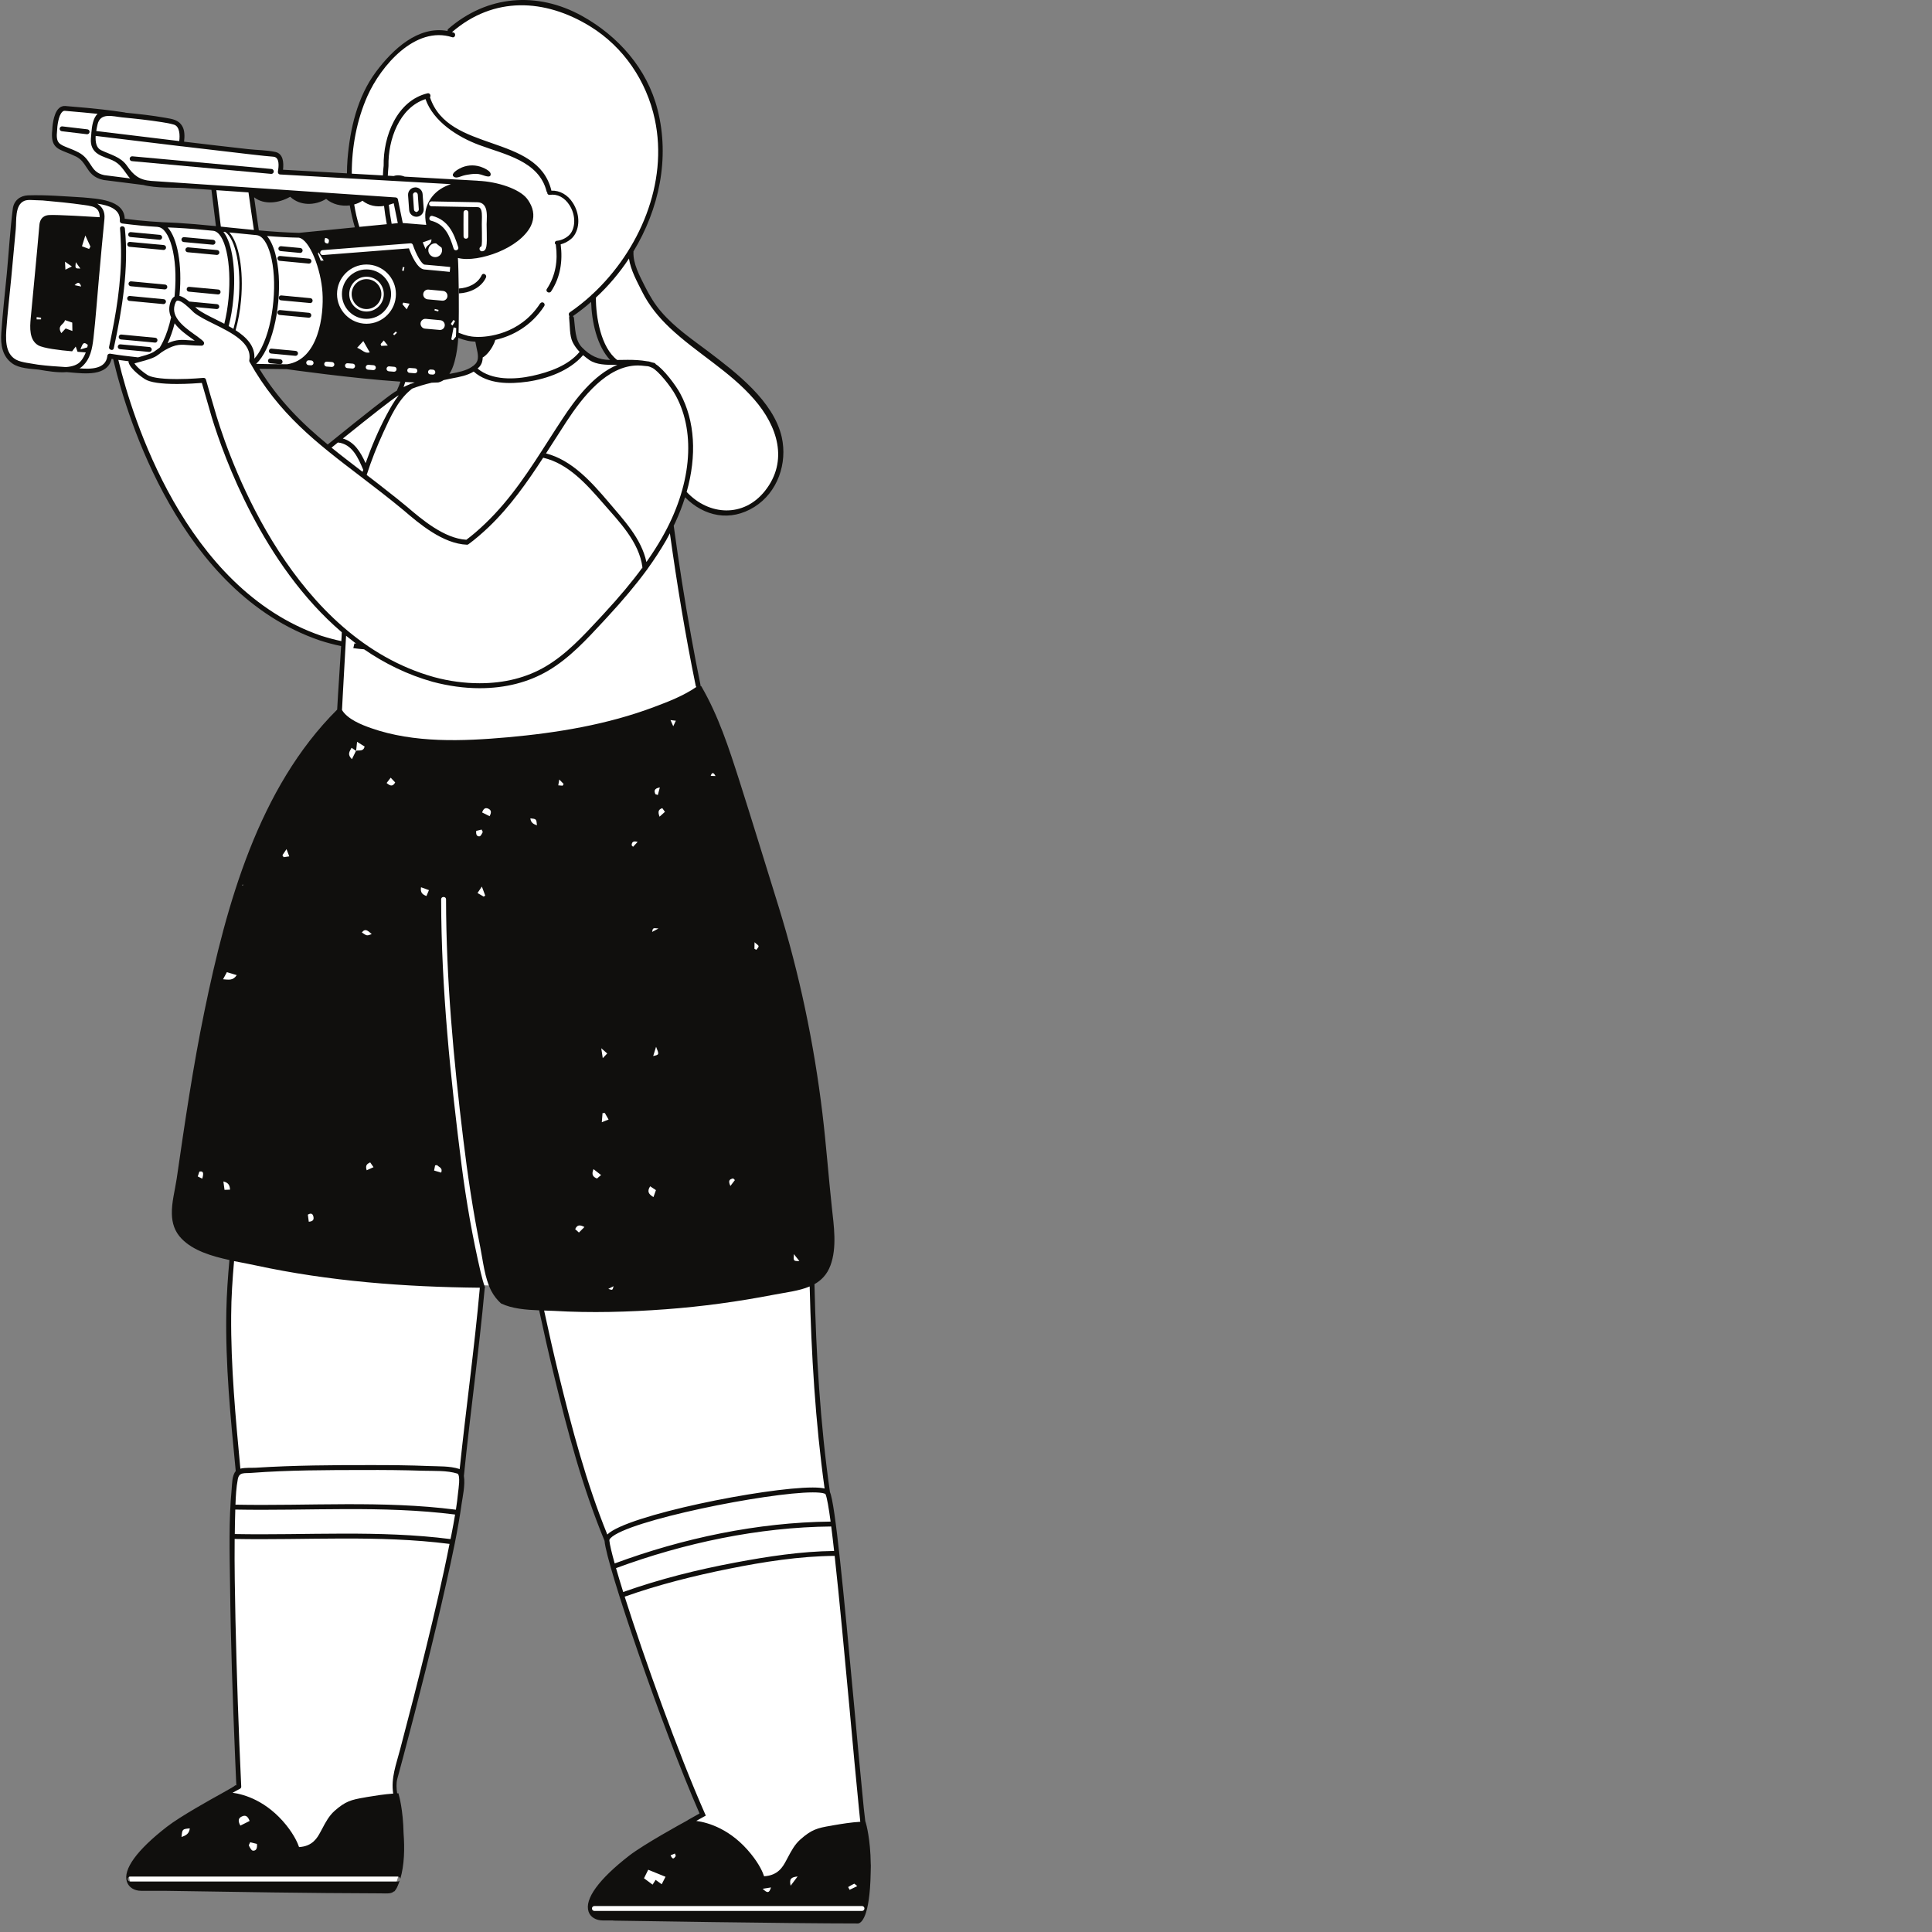 <svg xmlns="http://www.w3.org/2000/svg" xmlns:xlink="http://www.w3.org/1999/xlink" width="150" zoomAndPan="magnify" viewBox="0 0 112.5 112.5" height="150" preserveAspectRatio="xMidYMid meet" version="1.2"><rect x="0" y="0" width="112.5" height="112.5" fill="#808080" stroke="none"/><defs><clipPath id="bf9f4ba3e8"><path d="M 0 0 L 50.773 0 L 50.773 112 L 0 112 Z M 0 0 "/></clipPath><clipPath id="25d8e029e5"><path d="M 0.062 0 L 50.707 0 L 50.707 112.004 L 0.062 112.004 Z M 0.062 0 "/></clipPath></defs><g id="2a458d9117"><g clip-rule="nonzero" clip-path="url(#bf9f4ba3e8)"><path style=" stroke:none;fill-rule:nonzero;fill:#ffffff;fill-opacity:1;" d="M 35.523 21.102 C 34.836 21.094 34.297 20.852 33.781 20.32 C 33.414 19.941 33.363 19.367 33.316 18.859 C 33.305 18.746 33.297 18.637 33.273 18.523 L 33.113 18.406 L 33.277 18.293 C 33.641 18.039 33.992 17.766 34.328 17.473 L 34.555 17.273 L 34.562 17.574 C 34.578 18.098 34.695 19.879 35.629 20.859 L 35.859 21.105 Z M 27.809 21.266 C 27.758 21.324 27.695 21.379 27.629 21.43 L 27.613 21.441 L 27.59 21.449 L 27.578 21.465 L 27.562 21.477 C 27.191 21.727 26.676 21.824 26.301 21.895 L 25.875 21.973 L 26.051 21.695 C 26.164 21.516 26.262 21.289 26.332 21.023 C 26.441 20.621 26.512 20.176 26.543 19.664 L 26.555 19.473 L 26.734 19.539 C 26.902 19.602 27.066 19.656 27.227 19.695 C 27.344 19.727 27.504 19.746 27.688 19.754 L 27.797 19.758 L 27.863 20.098 C 27.871 20.137 27.879 20.18 27.891 20.223 C 27.965 20.559 28.059 20.973 27.809 21.266 Z M 23.449 22.27 C 23.398 22.43 23.332 22.594 23.258 22.773 L 23.242 22.832 L 23.191 22.863 C 23.168 22.879 23.074 22.934 23.055 22.945 C 22.777 23.129 21.875 23.805 19.172 25.992 L 19.082 26.062 L 18.992 25.992 C 17.711 24.938 16.234 23.586 14.98 21.551 L 14.844 21.332 L 15.16 21.336 C 15.695 21.344 16.211 21.352 16.711 21.355 L 16.793 21.367 C 17.988 21.531 21.016 21.93 23.324 22.082 L 23.508 22.094 Z M 14.605 11.164 L 14.883 11.379 C 15.109 11.555 15.395 11.645 15.723 11.645 C 16.086 11.645 16.48 11.535 16.828 11.336 L 16.918 11.281 L 16.992 11.355 C 17.254 11.598 17.598 11.73 17.98 11.73 C 18.301 11.73 18.637 11.633 18.918 11.461 L 19.008 11.402 L 19.086 11.477 C 19.34 11.703 19.719 11.832 20.121 11.832 C 20.195 11.832 20.273 11.828 20.348 11.82 L 20.484 11.801 L 20.504 11.938 C 20.578 12.363 20.68 12.789 20.801 13.199 L 20.848 13.363 L 20.676 13.379 C 19.246 13.52 17.941 13.648 17.547 13.688 L 17.41 13.699 C 16.711 13.684 15.941 13.641 15.059 13.559 L 14.98 13.551 L 14.945 13.477 L 14.922 13.426 L 14.93 13.398 C 14.836 12.77 14.742 12.137 14.652 11.512 Z M 50.562 108.582 L 50.562 108.543 C 50.543 107.094 50.289 106.215 50.289 106.207 L 50.285 106.203 L 50.258 106.203 L 50.156 105.301 C 50 103.723 49.82 101.781 49.629 99.727 L 49.609 99.48 C 48.992 92.777 48.496 87.602 48.199 86.949 L 48.188 86.93 L 48.184 86.91 C 47.684 83.375 47.395 79.523 47.281 74.781 L 47.281 74.695 L 47.355 74.652 C 47.77 74.418 48.055 74.086 48.223 73.641 C 48.566 72.719 48.441 71.602 48.332 70.613 L 48.297 70.316 C 48.211 69.52 48.137 68.711 48.062 67.926 C 47.969 66.922 47.875 65.883 47.75 64.863 C 47.258 60.746 46.398 56.691 45.195 52.816 C 44.969 52.09 44.746 51.363 44.523 50.641 C 44 48.949 43.461 47.199 42.91 45.484 C 42.328 43.664 41.723 41.781 40.727 40.055 L 40.613 40.008 L 40.648 39.887 C 40.48 39.082 40.316 38.227 40.117 37.121 C 39.742 35.059 39.406 32.938 39.09 30.633 L 39.082 30.59 L 39.125 30.504 C 39.148 30.461 39.172 30.414 39.191 30.367 C 39.414 29.887 39.602 29.398 39.754 28.918 L 39.824 28.691 L 39.992 28.859 C 40.645 29.516 41.449 29.879 42.254 29.879 C 42.805 29.879 43.34 29.719 43.852 29.398 C 45.098 28.621 45.727 27.008 45.379 25.48 C 44.914 23.43 42.75 21.789 41.16 20.582 C 41.004 20.465 40.844 20.348 40.688 20.23 C 39.898 19.645 39.078 19.035 38.406 18.258 C 38.051 17.848 37.738 17.363 37.426 16.734 L 37.352 16.59 C 37.055 16 36.719 15.332 36.742 14.676 L 36.742 14.605 L 36.762 14.57 C 38.336 11.973 38.832 9.078 38.152 6.418 C 37.586 4.191 36.047 2.285 33.82 1.051 C 32.73 0.449 31.598 0.145 30.453 0.145 C 28.91 0.145 27.438 0.711 26.203 1.77 L 26.258 1.988 L 26.039 1.945 C 25.879 1.918 25.719 1.902 25.559 1.902 C 24.078 1.902 22.809 3.188 22.008 4.266 C 21.078 5.512 20.547 7.16 20.379 9.309 C 20.355 9.59 20.348 9.848 20.348 10.094 L 20.348 10.246 L 20.195 10.238 C 18.953 10.168 17.715 10.098 16.473 10.027 L 16.32 10.02 L 16.34 9.867 C 16.402 9.348 16.289 9.051 16.004 8.988 C 15.688 8.922 15.336 8.898 15 8.875 C 14.809 8.859 14.617 8.848 14.434 8.828 C 13.191 8.688 11.945 8.539 10.699 8.391 L 10.559 8.375 L 10.578 8.23 C 10.621 7.871 10.594 7.602 10.496 7.43 C 10.32 7.121 10.031 7.07 9.664 7.012 L 9.605 7 C 8.816 6.859 8.031 6.777 7.297 6.707 L 7.266 6.699 L 7.238 6.688 L 6.984 6.652 C 6.406 6.566 5.754 6.473 3.766 6.316 C 3.676 6.316 3.598 6.348 3.531 6.406 C 3.246 6.668 3.188 7.414 3.184 7.598 C 3.094 8.418 3.367 8.527 3.926 8.746 C 4.098 8.812 4.297 8.891 4.52 9.004 C 4.84 9.176 4.996 9.426 5.141 9.645 C 5.336 9.945 5.52 10.227 6.047 10.34 L 8.32 10.625 L 8.34 10.625 L 8.355 10.629 C 8.902 10.773 9.594 10.781 10.148 10.789 C 10.379 10.793 10.586 10.797 10.758 10.809 C 11.281 10.844 11.797 10.879 12.32 10.914 L 12.438 10.922 L 12.738 13.332 L 12.555 13.309 L 12.438 13.297 L 12.398 13.297 C 11.582 13.211 10.91 13.156 10.297 13.121 C 9.086 13.07 8.359 13.027 7.242 12.883 L 7.121 12.867 L 7.117 12.742 C 7.094 11.84 5.844 11.73 5.016 11.656 L 4.816 11.637 L 4.234 11.602 C 3.535 11.559 2.812 11.512 2.105 11.512 C 1.945 11.512 1.789 11.512 1.633 11.52 C 1.223 11.535 0.938 11.781 0.887 12.168 C 0.781 12.969 0.715 13.793 0.652 14.59 C 0.617 15.039 0.582 15.484 0.539 15.93 C 0.504 16.266 0.473 16.602 0.438 16.938 C 0.355 17.746 0.273 18.578 0.215 19.398 C 0.16 20.211 0.348 20.734 0.805 21.055 C 1.121 21.273 1.629 21.324 2.074 21.367 L 2.277 21.387 C 2.672 21.453 3.164 21.535 3.613 21.535 C 3.703 21.535 3.793 21.535 3.902 21.527 L 4.203 21.551 C 4.449 21.574 4.73 21.602 5.004 21.602 C 5.816 21.602 6.234 21.371 6.359 20.863 L 6.391 20.734 L 6.523 20.758 C 6.523 20.758 6.598 20.77 6.617 20.773 L 6.703 20.789 L 6.727 20.875 C 6.754 20.977 6.773 21.074 6.793 21.148 C 7.535 24.203 10.59 34.387 18.66 37.152 C 19.066 37.289 19.48 37.398 19.891 37.48 L 20.012 37.508 L 20.004 37.633 C 19.969 38.211 19.934 38.793 19.895 39.371 C 19.852 40.023 19.809 40.68 19.773 41.332 L 19.77 41.387 L 19.73 41.422 C 15.215 45.922 13.371 52.473 12.047 58.883 C 11.375 62.148 10.891 65.457 10.426 68.656 C 10.395 68.867 10.355 69.078 10.316 69.293 C 10.227 69.762 10.137 70.242 10.148 70.688 C 10.16 71.246 10.328 71.676 10.68 72.035 C 11.348 72.719 12.422 73.023 13.387 73.234 L 13.512 73.262 L 13.5 73.387 C 13.395 74.578 13.34 75.488 13.32 76.34 C 13.258 79.34 13.551 82.383 13.836 85.328 L 13.871 85.703 L 13.832 85.75 C 13.684 85.93 13.66 86.281 13.641 86.562 C 13.641 86.625 13.633 86.684 13.629 86.738 C 13.48 88.316 13.504 89.945 13.527 91.52 L 13.539 92.219 C 13.578 95.895 13.719 99.562 13.832 102.344 L 13.887 103.625 C 13.891 103.738 13.895 103.848 13.902 103.965 L 13.902 103.992 L 13.621 104.016 C 13.625 104.043 13.664 104.094 13.73 104.094 L 13.77 104.086 C 13.758 104.094 13.742 104.105 13.723 104.121 C 13.68 104.152 13.621 104.191 13.551 104.23 C 13.352 104.344 13.148 104.457 12.949 104.57 C 12.562 104.785 10.586 105.879 9.801 106.488 C 8.438 107.543 7.633 108.48 7.508 109.141 C 7.527 109.137 7.551 109.133 7.574 109.133 L 7.605 109.133 L 7.508 109.141 C 7.5 109.305 7.559 109.539 7.605 109.676 L 8.727 109.703 L 7.617 109.703 C 7.746 109.863 7.961 109.957 8.219 109.957 C 8.355 109.957 8.84 109.957 9.559 109.961 L 10.227 109.969 C 14.141 110.031 18.188 110.094 22.168 110.109 C 22.168 110.109 22.434 110.113 22.48 110.113 C 22.684 110.113 22.777 110.09 22.855 110.023 L 22.875 110.016 L 22.887 110 C 22.941 109.941 22.988 109.863 23.027 109.762 C 23.035 109.742 23.043 109.723 23.051 109.703 L 23.23 109.141 C 23.387 108.496 23.43 107.711 23.359 106.75 C 23.332 105.426 23.102 104.621 23.09 104.57 L 23 104.574 L 22.984 104.445 C 22.93 104.074 22.934 103.797 22.992 103.57 C 23.094 103.203 23.191 102.832 23.289 102.461 L 23.352 102.234 C 24.414 98.219 25.184 95.109 25.848 92.152 C 26.215 90.504 26.535 89.012 26.75 87.477 C 26.754 87.426 26.77 87.355 26.781 87.27 C 26.84 86.926 26.941 86.352 26.871 85.973 L 26.867 85.953 L 26.871 85.934 C 27.23 82.32 28.078 75.043 28.086 74.969 L 28.102 74.844 L 28.254 74.844 L 28.605 74.859 L 28.645 74.926 C 28.758 75.109 29.082 75.609 29.254 75.777 C 29.887 76.074 30.691 76.129 31.398 76.156 L 31.508 76.16 L 31.531 76.27 C 31.859 77.789 32.129 78.957 32.395 80.047 C 33.152 83.195 34.035 86.539 35.332 89.664 L 35.344 89.688 L 35.344 89.711 C 35.445 91.082 38.707 100.617 40.859 105.539 L 40.914 105.66 L 40.742 105.754 C 40.609 105.828 40.41 105.941 40.172 106.078 L 40.035 106.16 C 40.008 106.172 37.617 107.473 36.727 108.164 C 35.031 109.48 34.184 110.613 34.406 111.27 C 34.496 111.531 34.758 111.684 35.113 111.684 L 35.707 111.684 L 35.848 111.695 L 35.879 111.695 C 35.938 111.699 46 111.859 49.953 111.859 L 49.957 111.859 C 50.02 111.844 50.562 111.656 50.559 109.055 C 50.559 108.938 50.562 108.816 50.562 108.691 L 50.562 108.582 "/></g><g clip-rule="nonzero" clip-path="url(#25d8e029e5)"><path style=" stroke:none;fill-rule:nonzero;fill:#100f0d;fill-opacity:1;" d="M 50.195 111.273 L 34.609 111.273 C 34.531 111.273 34.469 111.211 34.469 111.129 C 34.469 111.051 34.531 110.988 34.609 110.988 L 50.195 110.988 C 50.273 110.988 50.336 111.051 50.336 111.129 C 50.336 111.211 50.273 111.273 50.195 111.273 Z M 37.746 108.875 C 38.086 109.012 38.398 109.141 38.754 109.285 C 38.656 109.473 38.602 109.578 38.531 109.719 C 38.391 109.617 38.281 109.539 38.176 109.465 C 38.102 109.582 38.047 109.668 38 109.742 C 37.785 109.582 37.676 109.496 37.5 109.371 C 37.594 109.18 37.656 109.055 37.746 108.875 Z M 39.301 107.93 L 39.352 108.074 C 39.266 108.18 39.191 108.352 39.047 108.035 C 39.133 108 39.215 107.965 39.301 107.93 Z M 44.895 109.906 C 44.781 110.281 44.66 110.219 44.41 109.984 C 44.625 109.949 44.734 109.934 44.895 109.906 Z M 46.445 109.266 C 46.281 109.488 46.188 109.605 46.039 109.805 C 45.945 109.395 46.074 109.309 46.445 109.266 Z M 49.918 109.828 C 49.734 109.918 49.605 109.98 49.473 110.043 C 49.445 109.992 49.418 109.938 49.387 109.883 C 49.504 109.816 49.617 109.742 49.734 109.691 C 49.758 109.676 49.816 109.75 49.918 109.828 Z M 40.984 105.785 L 41.098 105.723 L 41.047 105.605 C 39.477 102.055 37.5 96.523 36.375 92.973 C 38.359 92.27 40.41 91.758 42.469 91.344 C 44.484 90.941 46.547 90.617 48.602 90.598 C 48.879 93.102 49.191 96.504 49.469 99.492 C 49.664 101.645 49.852 103.676 50.016 105.316 L 50.094 106.082 C 49.562 106.113 49.039 106.199 48.531 106.285 L 48.406 106.309 C 47.578 106.445 47.258 106.539 46.613 107.105 C 46.277 107.398 46.074 107.785 45.875 108.16 L 45.762 108.371 C 45.59 108.688 45.309 109.211 44.492 109.254 C 44.426 109.043 44.227 108.57 43.734 107.961 C 42.566 106.504 41.234 106.125 40.543 106.031 C 40.809 105.879 40.98 105.785 40.984 105.785 Z M 35.871 91.312 C 39.832 89.848 44.176 88.926 48.402 88.887 C 48.457 89.309 48.512 89.789 48.57 90.312 C 46.645 90.336 44.723 90.629 42.832 90.984 C 40.621 91.398 38.418 91.945 36.289 92.703 C 36.129 92.188 35.988 91.723 35.871 91.312 Z M 35.484 89.715 C 35.488 89.703 35.484 89.691 35.484 89.68 C 35.484 89.668 35.488 89.633 35.547 89.57 C 36.523 88.535 44.715 86.902 47.328 86.902 C 47.941 86.902 48.055 86.988 48.062 86.996 C 48.066 87.008 48.07 87.02 48.078 87.027 C 48.156 87.215 48.254 87.777 48.367 88.602 C 44.125 88.645 39.766 89.566 35.793 91.039 C 35.613 90.398 35.508 89.941 35.484 89.715 Z M 32.527 80.008 C 32.227 78.777 31.949 77.547 31.684 76.312 C 31.879 76.316 32.07 76.324 32.254 76.332 C 34.418 76.461 36.602 76.398 38.766 76.238 C 40.879 76.082 42.98 75.793 45.062 75.391 C 45.766 75.254 46.52 75.176 47.148 74.91 C 47.242 78.852 47.477 82.789 48.016 86.676 C 47.867 86.641 47.652 86.617 47.328 86.617 C 44.547 86.617 36.488 88.23 35.363 89.355 C 34.137 86.34 33.301 83.168 32.527 80.008 Z M 32.82 45.648 C 32.801 45.684 32.781 45.715 32.762 45.75 C 32.688 45.746 32.613 45.738 32.508 45.73 C 32.527 45.621 32.539 45.547 32.566 45.391 C 32.68 45.508 32.75 45.578 32.82 45.648 Z M 34.031 71.449 C 33.898 71.586 33.812 71.672 33.711 71.77 C 33.621 71.691 33.562 71.637 33.492 71.574 C 33.605 71.324 33.754 71.301 34.031 71.449 Z M 35 68.422 C 34.891 68.516 34.828 68.566 34.762 68.625 C 34.531 68.531 34.426 68.402 34.559 68.078 C 34.723 68.203 34.848 68.301 35 68.422 Z M 35.727 74.895 C 35.668 75.137 35.668 75.137 35.422 75.051 C 35.516 75.004 35.605 74.957 35.727 74.895 Z M 35.012 61.039 C 35.184 61.191 35.262 61.258 35.359 61.344 C 35.281 61.426 35.23 61.48 35.098 61.617 C 35.062 61.395 35.047 61.277 35.012 61.039 Z M 35.086 64.816 C 35.129 64.812 35.176 64.809 35.219 64.809 C 35.281 64.918 35.344 65.031 35.438 65.191 C 35.309 65.242 35.219 65.273 35.043 65.348 C 35.062 65.117 35.07 64.965 35.086 64.816 Z M 37.129 49.023 C 37.012 49.152 36.938 49.23 36.863 49.309 C 36.82 49.262 36.781 49.234 36.781 49.211 C 36.793 49.047 36.855 48.945 37.129 49.023 Z M 38.566 47.059 C 38.613 47.121 38.656 47.188 38.719 47.273 C 38.621 47.363 38.539 47.438 38.406 47.555 C 38.297 47.266 38.336 47.133 38.566 47.059 Z M 38.305 46.293 C 38.258 46.277 38.211 46.262 38.164 46.246 C 38.086 46.066 38.074 45.914 38.422 45.852 C 38.371 46.039 38.34 46.164 38.305 46.293 Z M 37.973 54.266 C 38.016 54.031 38.016 54.031 38.344 54.066 C 38.156 54.164 38.078 54.207 37.973 54.266 Z M 38.195 69.301 C 38.141 69.461 38.098 69.57 38.051 69.707 C 37.793 69.547 37.652 69.398 37.859 69.078 C 37.973 69.156 38.066 69.215 38.195 69.301 Z M 38.035 61.492 C 38.086 61.328 38.129 61.195 38.203 60.953 C 38.391 61.414 38.391 61.414 38.035 61.492 Z M 39.355 41.969 C 39.305 42.078 39.27 42.152 39.203 42.289 C 39.141 42.152 39.109 42.082 39.043 41.93 C 39.195 41.949 39.254 41.957 39.355 41.969 Z M 29.543 42.934 C 26.949 43.164 24.117 43.277 21.617 42.402 C 21.07 42.211 20.242 41.887 19.914 41.344 C 19.926 41.074 19.941 40.805 19.957 40.535 C 20.02 39.363 20.086 38.191 20.152 37.02 C 20.316 37.152 20.48 37.281 20.648 37.41 C 20.68 37.43 20.711 37.453 20.738 37.477 C 20.703 37.473 20.672 37.469 20.637 37.465 L 20.574 37.742 C 20.785 37.77 20.992 37.793 21.199 37.809 C 22.391 38.629 23.723 39.289 25.199 39.703 C 26.117 39.945 27.035 40.074 27.93 40.074 C 29.43 40.074 30.773 39.73 31.918 39.055 C 33.152 38.332 34.156 37.238 35.133 36.184 L 35.367 35.93 C 36.285 34.938 37.027 34.051 37.656 33.195 C 37.672 33.184 37.688 33.164 37.695 33.141 C 38.105 32.574 38.465 32.02 38.789 31.461 C 38.863 31.328 38.938 31.191 39.008 31.055 C 39.422 34.031 39.91 36.996 40.512 39.934 C 40.516 39.965 40.531 39.984 40.551 40 C 39.809 40.512 38.926 40.855 38.098 41.164 C 35.367 42.195 32.438 42.676 29.543 42.934 Z M 30.883 47.652 C 31.234 47.688 31.234 47.688 31.266 48.059 C 31.07 47.988 30.906 47.91 30.883 47.652 Z M 28.508 47.527 C 28.352 47.445 28.211 47.375 28.074 47.309 C 28.156 47.07 28.273 47.012 28.445 47.094 C 28.59 47.168 28.641 47.285 28.508 47.527 Z M 28.168 52.211 C 28.062 52.148 27.953 52.086 27.805 52 C 27.883 51.883 27.941 51.797 28.059 51.625 C 28.148 51.855 28.199 52.004 28.254 52.148 C 28.227 52.172 28.199 52.191 28.168 52.211 Z M 27.73 48.383 C 27.828 48.355 27.93 48.332 28.043 48.305 C 28.074 48.375 28.121 48.438 28.105 48.461 C 28.059 48.551 27.996 48.691 27.922 48.699 C 27.758 48.715 27.707 48.578 27.73 48.383 Z M 25.691 68.281 C 25.559 68.242 25.434 68.203 25.277 68.16 C 25.301 68.039 25.32 67.945 25.336 67.859 C 25.398 67.855 25.445 67.84 25.461 67.852 C 25.559 67.969 25.793 68 25.691 68.281 Z M 24.516 51.664 C 24.672 51.723 24.805 51.77 24.977 51.832 C 24.918 51.969 24.879 52.062 24.832 52.176 C 24.598 52.086 24.465 51.973 24.516 51.664 Z M 22.512 45.594 C 22.598 45.477 22.664 45.395 22.75 45.285 C 22.852 45.391 22.926 45.473 23.012 45.562 C 22.879 45.797 22.738 45.789 22.512 45.594 Z M 20.738 43.719 L 20.738 43.73 C 20.738 43.727 20.734 43.723 20.73 43.723 C 20.656 43.871 20.586 44.02 20.492 44.207 C 20.211 43.934 20.348 43.766 20.473 43.543 C 20.578 43.617 20.656 43.668 20.73 43.723 C 20.734 43.723 20.738 43.723 20.738 43.719 C 20.758 43.566 20.773 43.41 20.793 43.195 C 20.961 43.301 21.094 43.383 21.234 43.473 C 21.148 43.789 20.906 43.664 20.738 43.719 Z M 21.75 67.965 C 21.598 68.035 21.484 68.086 21.352 68.145 C 21.254 67.844 21.387 67.77 21.555 67.684 C 21.617 67.77 21.66 67.836 21.75 67.965 Z M 21.07 54.297 C 21.277 54.031 21.43 54.207 21.645 54.391 C 21.363 54.5 21.363 54.5 21.07 54.297 Z M 27.941 74.984 C 27.625 78.512 27.133 82.031 26.766 85.551 C 26.766 85.551 26.766 85.551 26.762 85.551 C 26.754 85.547 26.746 85.539 26.738 85.535 C 26.191 85.359 25.539 85.391 24.973 85.367 C 23.859 85.32 22.746 85.312 21.633 85.312 C 19.387 85.309 17.137 85.324 14.895 85.465 C 14.699 85.477 14.289 85.449 13.996 85.52 C 13.719 82.551 13.438 79.582 13.461 76.594 C 13.465 75.539 13.539 74.484 13.629 73.434 C 14.074 73.523 14.508 73.598 14.887 73.684 C 19.164 74.609 23.574 74.941 27.941 74.984 Z M 26.676 86.895 C 26.645 87.234 26.598 87.574 26.547 87.91 C 22.293 87.363 17.98 87.699 13.711 87.617 C 13.73 87.121 13.754 86.617 13.848 86.129 C 13.93 85.703 14.234 85.801 14.641 85.766 C 16.812 85.602 19.004 85.602 21.184 85.598 C 22.332 85.594 23.484 85.602 24.633 85.641 C 25.27 85.66 26.023 85.613 26.641 85.809 C 26.828 85.926 26.691 86.738 26.676 86.895 Z M 26.289 89.352 C 26.27 89.445 26.25 89.531 26.234 89.621 C 22.07 89.086 17.855 89.406 13.672 89.328 C 13.676 88.883 13.684 88.438 13.699 87.992 C 13.699 87.961 13.699 87.934 13.699 87.902 C 17.961 87.984 22.262 87.652 26.5 88.191 C 26.438 88.582 26.363 88.969 26.289 89.352 Z M 24.809 95.953 C 24.328 97.926 23.82 99.895 23.301 101.859 C 23.066 102.758 22.758 103.527 22.895 104.441 C 22.379 104.477 21.863 104.559 21.367 104.641 L 21.246 104.664 C 20.434 104.801 20.117 104.891 19.484 105.445 C 19.16 105.734 18.957 106.113 18.766 106.477 L 18.652 106.688 C 18.484 106.996 18.211 107.512 17.414 107.555 C 17.344 107.348 17.152 106.883 16.672 106.281 C 15.523 104.855 14.219 104.484 13.543 104.391 C 13.688 104.312 13.832 104.234 13.977 104.156 C 14.02 104.137 14.051 104.082 14.047 104.035 C 13.895 100.805 13.785 97.566 13.711 94.332 C 13.68 92.758 13.648 91.188 13.664 89.613 C 17.832 89.691 22.031 89.371 26.176 89.902 C 25.777 91.93 25.301 93.945 24.809 95.953 Z M 14.723 107.762 C 14.633 107.754 14.555 107.582 14.492 107.469 C 14.477 107.438 14.535 107.359 14.57 107.273 C 14.711 107.309 14.836 107.34 14.961 107.371 C 14.988 107.613 14.926 107.785 14.723 107.762 Z M 14.074 105.777 C 14.281 105.672 14.43 105.742 14.535 106.035 C 14.359 106.125 14.188 106.211 13.996 106.305 C 13.832 106.008 13.895 105.863 14.074 105.777 Z M 13.074 69.285 C 13.051 69.121 13.031 68.984 13.008 68.797 C 13.266 68.859 13.379 68.977 13.395 69.273 C 13.27 69.277 13.176 69.281 13.074 69.285 Z M 13.211 56.609 C 13.41 56.668 13.578 56.719 13.785 56.781 C 13.566 57.113 13.32 57.047 12.988 57.023 C 13.09 56.836 13.145 56.727 13.211 56.609 Z M 14.129 51.504 C 14.141 51.512 14.148 51.52 14.16 51.531 C 14.141 51.547 14.125 51.555 14.105 51.566 C 14.113 51.547 14.121 51.523 14.129 51.504 Z M 16.684 49.445 C 16.75 49.625 16.789 49.723 16.844 49.867 C 16.703 49.887 16.613 49.898 16.516 49.914 C 16.492 49.875 16.469 49.84 16.445 49.801 C 16.512 49.707 16.574 49.609 16.684 49.445 Z M 18.25 70.844 C 18.297 71.051 18.188 71.125 17.98 71.141 C 17.961 70.996 17.941 70.855 17.926 70.73 C 18.109 70.621 18.211 70.668 18.25 70.844 Z M 18.703 37.02 C 10.707 34.277 7.672 24.148 6.93 21.113 C 6.918 21.066 6.906 21.016 6.891 20.957 C 7.082 20.984 7.281 21.008 7.488 21.035 C 7.484 21.059 7.48 21.078 7.488 21.105 C 7.613 21.539 8.352 22.023 8.438 22.078 C 8.738 22.266 9.367 22.359 10.309 22.359 C 10.922 22.359 11.512 22.316 11.754 22.297 C 11.859 22.668 12.191 23.824 12.336 24.316 C 13.035 26.598 15.289 32.875 19.902 36.816 C 19.898 36.984 19.887 37.16 19.875 37.332 C 19.488 37.25 19.098 37.145 18.703 37.02 Z M 6.414 20.594 L 6.406 20.594 C 6.328 20.59 6.262 20.637 6.25 20.711 C 6.25 20.719 6.25 20.723 6.25 20.727 C 6.25 20.73 6.25 20.734 6.25 20.738 C 6.156 21.484 5.32 21.508 4.629 21.449 C 4.691 21.414 4.75 21.375 4.801 21.324 C 5.262 20.898 5.371 20.301 5.441 19.699 C 5.578 18.512 5.656 17.324 5.766 16.137 C 5.867 15.004 5.969 13.871 6.082 12.738 C 6.121 12.336 5.965 12.047 5.664 11.859 C 6.32 11.953 7.012 12.168 6.98 12.84 L 6.98 12.844 C 6.98 12.844 6.977 12.848 6.977 12.848 C 6.969 12.93 7.023 13 7.098 13.008 C 7.102 13.008 7.105 13.008 7.105 13.012 C 7.902 13.113 8.504 13.172 9.172 13.211 C 9.109 13.188 9.07 13.129 9.078 13.066 C 9.082 13.027 9.102 12.992 9.129 12.969 C 9.102 12.992 9.082 13.027 9.078 13.066 C 9.07 13.129 9.113 13.188 9.168 13.211 C 9.18 13.215 9.191 13.219 9.207 13.219 C 9.844 13.281 10.383 14.883 10.172 17.172 C 10.168 17.207 10.164 17.238 10.16 17.27 C 10.078 17.316 10.016 17.387 9.969 17.484 C 9.805 17.855 9.832 18.188 9.965 18.484 C 10.016 18.609 10.086 18.723 10.172 18.832 C 10.453 19.207 10.867 19.5 11.16 19.707 C 11.223 19.75 11.285 19.793 11.34 19.836 C 11.234 19.828 11.141 19.824 11.051 19.816 C 10.598 19.781 10.285 19.75 9.762 19.988 C 9.918 19.652 10.059 19.262 10.168 18.832 C 10.086 18.723 10.016 18.605 9.961 18.484 C 9.844 19.008 9.688 19.488 9.496 19.883 C 9.434 20.016 9.363 20.137 9.297 20.246 C 9.297 20.246 9.293 20.246 9.293 20.246 C 9.211 20.301 9.148 20.348 9.098 20.387 C 8.922 20.52 8.812 20.602 8.039 20.809 C 7.445 20.746 6.895 20.676 6.414 20.594 Z M 2.391 18.5 L 2.391 18.598 L 2.133 18.598 L 2.133 18.465 C 2.215 18.477 2.305 18.488 2.391 18.5 Z M 3.785 15.238 C 3.93 15.34 4.016 15.402 4.184 15.516 C 4.012 15.602 3.934 15.641 3.809 15.703 C 3.805 15.539 3.797 15.43 3.785 15.238 Z M 4.207 18.785 C 4.211 18.941 4.215 19.074 4.215 19.273 C 4.059 19.215 3.945 19.172 3.824 19.125 C 3.762 19.191 3.684 19.277 3.57 19.398 C 3.293 18.934 3.746 18.906 3.781 18.641 C 3.945 18.691 4.062 18.734 4.207 18.785 Z M 4.773 14.34 C 4.84 14.121 4.887 13.965 4.969 13.711 C 5.09 13.98 5.176 14.172 5.266 14.359 C 5.238 14.406 5.215 14.449 5.188 14.496 C 5.055 14.445 4.922 14.398 4.773 14.34 Z M 5.113 20.082 C 5.105 20.129 5.094 20.184 5.082 20.227 C 4.953 20.266 4.832 20.305 4.684 20.348 C 4.828 19.957 4.879 19.895 5.113 20.082 Z M 4.414 15.266 C 4.496 15.375 4.578 15.488 4.68 15.637 C 4.371 15.637 4.371 15.637 4.414 15.266 Z M 4.727 16.684 C 4.625 16.66 4.523 16.641 4.344 16.605 C 4.539 16.406 4.645 16.426 4.727 16.684 Z M 3.836 21.375 C 3.297 21.34 2.75 21.305 2.211 21.234 C 1.977 21.191 1.762 21.156 1.598 21.133 C 1.594 21.133 1.594 21.133 1.59 21.133 C 1.469 21.113 1.348 21.086 1.227 21.055 C 0.352 20.836 0.316 19.977 0.367 19.219 C 0.441 18.203 0.559 17.188 0.656 16.172 C 0.746 15.23 0.832 14.289 0.918 13.344 C 0.965 12.859 0.852 11.926 1.418 11.695 C 1.613 11.613 1.926 11.656 2.133 11.66 C 2.25 11.664 2.367 11.668 2.48 11.672 C 3.281 11.742 4.082 11.82 4.879 11.934 C 5.043 11.953 5.203 11.98 5.359 12.02 C 5.715 12.109 5.805 12.367 5.805 12.648 C 5.449 12.625 3.234 12.488 2.844 12.523 C 2.414 12.559 2.312 12.875 2.293 13.109 C 2.129 15.02 1.965 16.621 1.789 18.527 C 1.738 19.066 1.695 19.801 2.23 20.109 C 2.539 20.281 3.469 20.395 4.199 20.457 C 4.254 20.383 4.312 20.305 4.41 20.18 C 4.457 20.324 4.484 20.395 4.516 20.484 C 4.715 20.5 4.883 20.512 4.996 20.52 C 4.926 20.695 4.84 20.863 4.719 21.012 C 4.531 21.25 4.207 21.348 3.836 21.375 Z M 9.59 13.082 C 9.496 13.016 9.395 12.969 9.293 12.949 C 9.398 12.969 9.496 13.012 9.59 13.082 Z M 12.41 13.438 C 13.098 13.508 13.5 15.273 13.309 17.375 C 13.258 17.895 13.176 18.395 13.062 18.852 C 12.898 18.766 12.73 18.68 12.574 18.605 C 12.141 18.391 11.734 18.188 11.48 17.984 C 11.449 17.961 11.414 17.926 11.367 17.879 C 11.367 17.875 11.363 17.875 11.359 17.875 C 11.352 17.863 11.34 17.855 11.332 17.844 C 11.34 17.855 11.352 17.863 11.363 17.875 C 11.363 17.875 11.363 17.879 11.367 17.879 L 12.613 17.996 C 12.617 17.996 12.621 17.996 12.625 17.996 C 12.699 17.996 12.758 17.941 12.766 17.867 C 12.773 17.789 12.715 17.719 12.637 17.711 L 11.023 17.559 C 11.031 17.566 11.035 17.574 11.043 17.578 C 11.035 17.574 11.027 17.566 11.02 17.559 C 10.828 17.398 10.633 17.266 10.449 17.23 C 10.449 17.219 10.453 17.207 10.453 17.199 C 10.621 15.398 10.328 13.871 9.766 13.242 C 9.934 13.246 10.102 13.254 10.285 13.266 C 10.996 13.305 11.707 13.367 12.41 13.438 Z M 8.812 10.535 C 8.121 10.484 7.777 10.211 7.391 9.648 C 7.027 9.125 6.418 9.004 5.879 8.742 C 5.598 8.602 5.551 8.258 5.57 7.914 L 10.543 8.516 C 10.547 8.516 10.555 8.516 10.559 8.516 C 11.523 8.633 12.488 8.746 13.453 8.855 C 14.102 8.934 14.75 9.008 15.398 9.078 C 15.57 9.094 15.746 9.113 15.918 9.125 C 16.301 9.156 16.23 9.707 16.184 9.98 C 16.168 10.074 16.219 10.156 16.32 10.16 C 19.633 10.348 22.945 10.535 26.258 10.723 C 25.797 10.875 25.426 11.117 25.168 11.445 C 24.957 11.715 24.828 12 24.777 12.316 C 24.746 12.516 24.762 12.801 24.82 13.094 C 24.691 13.086 24.566 13.074 24.438 13.066 C 24.191 13.043 23.941 13.023 23.691 13.004 C 23.613 13 23.535 12.992 23.453 12.988 C 23.359 12.527 23.262 12.062 23.168 11.602 C 23.156 11.535 23.09 11.5 23.031 11.496 C 19.547 11.262 16.062 11.023 12.582 10.789 C 11.328 10.703 10.066 10.621 8.812 10.535 Z M 6.074 10.199 C 5.605 10.102 5.445 9.852 5.258 9.562 C 5.105 9.328 4.934 9.066 4.582 8.879 C 4.352 8.758 4.145 8.676 3.969 8.609 C 3.43 8.395 3.246 8.324 3.324 7.602 C 3.332 7.367 3.398 6.723 3.629 6.512 C 3.672 6.469 3.719 6.453 3.773 6.453 C 4.617 6.523 5.219 6.582 5.68 6.629 C 5.426 6.867 5.352 7.332 5.32 7.73 C 5.32 7.734 5.32 7.734 5.316 7.738 C 5.316 7.742 5.32 7.746 5.32 7.75 C 5.309 7.863 5.301 7.973 5.293 8.07 C 5.262 8.469 5.398 8.785 5.738 8.988 C 5.98 9.133 6.281 9.215 6.539 9.328 C 7 9.531 7.188 9.891 7.477 10.273 C 7.508 10.316 7.543 10.352 7.582 10.391 Z M 9.426 7.113 C 9.664 7.148 9.898 7.191 10.129 7.258 C 10.473 7.363 10.48 7.883 10.438 8.215 L 5.605 7.629 C 5.625 7.492 5.652 7.367 5.676 7.262 C 5.836 6.527 6.57 6.781 7.121 6.836 C 7.891 6.91 8.66 6.992 9.426 7.113 Z M 21.395 5.594 C 22.18 3.832 24.184 1.48 26.332 2.168 C 26.504 2.223 26.578 1.949 26.406 1.891 C 26.375 1.883 26.348 1.875 26.32 1.871 C 28.746 -0.223 31.719 -0.09 34.363 1.535 C 36.312 2.734 37.652 4.719 38.129 6.949 C 38.926 10.664 37.23 14.59 34.504 17.125 C 34.473 17.137 34.445 17.16 34.434 17.191 C 34.035 17.555 33.617 17.887 33.184 18.184 C 33.094 18.246 33.109 18.359 33.168 18.418 C 33.145 18.438 33.133 18.473 33.141 18.516 C 33.191 18.934 33.156 19.531 33.34 19.914 C 33.445 20.129 33.586 20.32 33.75 20.488 C 33.086 21.293 31.969 21.672 30.992 21.887 C 29.988 22.105 28.648 22.164 27.809 21.461 C 27.848 21.426 27.883 21.395 27.914 21.359 C 28.059 21.195 28.105 21.008 28.109 20.812 C 28.129 20.805 28.148 20.793 28.16 20.785 C 28.438 20.594 28.668 20.227 28.77 19.992 C 28.797 19.93 28.82 19.859 28.84 19.793 C 29.855 19.566 30.945 18.973 31.691 17.824 C 31.734 17.758 31.715 17.668 31.648 17.625 C 31.59 17.59 31.512 17.602 31.469 17.656 C 31.465 17.656 31.457 17.664 31.453 17.668 C 30.262 19.508 28.32 19.625 27.809 19.621 C 27.801 19.621 27.797 19.621 27.789 19.617 L 27.75 19.617 C 27.562 19.613 27.395 19.59 27.262 19.559 C 27.07 19.512 26.887 19.449 26.703 19.375 C 26.707 19.242 26.711 19.109 26.711 18.988 C 26.719 18.535 26.719 17.812 26.715 17.086 C 26.715 16.988 26.715 16.898 26.711 16.801 C 26.703 16.082 26.688 15.406 26.664 15.023 C 26.816 15.059 26.988 15.082 27.18 15.082 C 27.551 15.082 27.961 15.016 28.375 14.898 C 29.223 14.664 30.074 14.207 30.582 13.633 C 30.719 13.48 30.832 13.32 30.914 13.152 C 31.129 12.699 31.098 12.23 30.836 11.789 C 30.789 11.707 30.734 11.621 30.668 11.543 C 30.227 11.008 29.008 10.578 27.824 10.527 C 27.824 10.523 27.824 10.523 27.824 10.523 L 27.816 10.523 C 26.398 10.445 24.98 10.363 23.566 10.285 C 23.414 10.223 23.258 10.199 23.105 10.211 C 23.043 10.215 22.984 10.23 22.922 10.25 C 22.809 10.242 22.695 10.234 22.582 10.23 C 22.578 10.23 22.57 10.23 22.566 10.23 C 22.57 10.23 22.578 10.23 22.582 10.23 C 22.59 10.074 22.598 9.922 22.613 9.773 C 22.617 9.738 22.617 9.703 22.621 9.668 C 22.621 9.668 22.621 9.664 22.621 9.66 C 22.621 9.66 22.621 9.656 22.621 9.652 C 22.594 8.148 23.242 6.273 24.777 5.77 C 25.238 7.086 26.66 7.98 27.898 8.441 C 29.375 8.992 31.387 9.367 31.828 11.148 C 31.836 11.176 31.852 11.199 31.871 11.215 C 31.867 11.227 31.867 11.234 31.867 11.246 C 31.879 11.309 31.938 11.355 32.004 11.348 C 32.453 11.277 32.875 11.496 33.16 11.945 C 33.492 12.461 33.531 13.125 33.25 13.562 C 33.098 13.797 32.734 14 32.418 14.023 C 32.352 14.027 32.305 14.086 32.309 14.152 C 32.312 14.191 32.336 14.223 32.367 14.242 C 32.367 14.25 32.367 14.258 32.367 14.266 C 32.492 15.172 32.355 16.051 31.844 16.824 C 31.742 16.98 31.988 17.121 32.09 16.969 C 32.637 16.137 32.773 15.199 32.648 14.227 C 32.867 14.172 33.078 14.062 33.246 13.918 C 33.328 13.852 33.395 13.773 33.449 13.691 C 33.781 13.172 33.746 12.418 33.359 11.816 C 33.055 11.336 32.59 11.082 32.105 11.102 C 32.102 11.09 32.105 11.082 32.102 11.074 C 31.277 7.762 26.105 8.906 25.039 5.664 C 25.109 5.57 25.035 5.398 24.891 5.434 C 23.098 5.867 22.309 7.957 22.34 9.648 C 22.316 9.832 22.305 10.023 22.297 10.215 C 21.691 10.18 21.086 10.145 20.484 10.113 C 20.48 8.566 20.777 6.984 21.395 5.594 Z M 37.398 17 C 37.797 17.797 38.363 18.484 39.004 19.09 C 40.578 20.574 42.48 21.602 43.918 23.258 C 45.266 24.805 45.934 26.832 44.543 28.586 C 43.301 30.152 41.273 30.027 39.984 28.645 C 40.582 26.535 40.469 24.508 39.609 22.914 C 39.367 22.461 38.656 21.5 38.184 21.207 C 38.184 21.207 38.18 21.207 38.18 21.207 C 38.18 21.207 38.184 21.207 38.184 21.211 C 38.172 21.176 38.141 21.148 38.098 21.133 C 38.047 21.121 37.996 21.109 37.945 21.098 C 37.945 21.098 37.945 21.094 37.941 21.094 C 37.816 21.051 37.754 21.039 37.672 21.035 C 37.293 20.969 36.926 20.953 36.551 20.953 C 36.348 20.953 36.145 20.957 35.938 20.961 C 34.992 20.234 34.695 18.473 34.699 17.328 C 35.43 16.652 36.078 15.887 36.625 15.055 C 36.723 15.734 37.105 16.414 37.398 17 Z M 13.129 13.352 C 13.117 13.344 13.105 13.34 13.094 13.336 C 13.105 13.34 13.117 13.344 13.129 13.352 Z M 12.879 13.27 C 12.875 13.273 12.875 13.273 12.871 13.277 C 12.871 13.277 12.871 13.273 12.871 13.273 C 12.875 13.273 12.875 13.273 12.879 13.27 Z M 14.785 13.391 C 14.312 13.348 13.84 13.297 13.371 13.25 C 13.203 13.23 13.031 13.215 12.859 13.195 C 12.863 13.211 12.863 13.223 12.867 13.238 C 12.863 13.223 12.859 13.207 12.859 13.195 C 12.77 12.488 12.684 11.781 12.598 11.074 C 13.219 11.117 13.848 11.16 14.469 11.203 C 14.57 11.934 14.676 12.664 14.785 13.391 C 14.789 13.395 14.789 13.402 14.789 13.406 C 14.789 13.402 14.789 13.398 14.785 13.391 Z M 20.664 13.238 C 18.996 13.402 17.5 13.551 17.414 13.559 C 16.633 13.539 15.848 13.488 15.07 13.414 C 15.07 13.41 15.07 13.406 15.07 13.402 C 14.977 12.766 14.883 12.125 14.797 11.488 C 15.383 11.949 16.254 11.828 16.898 11.457 C 17.469 11.996 18.344 11.98 18.992 11.582 C 19.34 11.891 19.867 12.023 20.367 11.961 C 20.441 12.391 20.539 12.82 20.664 13.238 Z M 22.523 13.055 C 22.008 13.109 21.461 13.16 20.926 13.211 C 20.797 12.785 20.695 12.352 20.625 11.906 C 20.801 11.859 20.965 11.785 21.105 11.688 C 21.484 11.988 21.922 12.059 22.363 11.992 C 22.402 12.336 22.453 12.691 22.523 13.055 Z M 22.805 13.031 C 22.734 12.652 22.68 12.285 22.641 11.93 C 22.738 11.902 22.832 11.871 22.926 11.836 C 22.938 11.895 22.953 11.957 22.965 12.02 C 23.031 12.344 23.102 12.672 23.164 12.992 C 23.051 13.004 22.926 13.02 22.805 13.031 Z M 24.32 13.344 C 24.312 13.34 24.309 13.34 24.301 13.34 L 24.32 13.34 C 24.32 13.34 24.32 13.34 24.32 13.344 Z M 25.125 13.934 C 25.129 14.258 24.855 14.23 24.777 14.5 C 24.699 14.312 24.664 14.227 24.617 14.113 C 24.793 14.051 24.938 13.996 25.125 13.934 Z M 26.414 14.473 C 26.188 13.734 25.918 13.059 25.102 12.852 C 24.926 12.805 25 12.527 25.18 12.574 C 26.09 12.809 26.43 13.559 26.684 14.398 C 26.738 14.574 26.465 14.652 26.414 14.473 Z M 26.566 19.105 C 26.562 19.273 26.559 19.438 26.547 19.605 C 26.488 19.676 26.426 19.746 26.371 19.812 C 26.34 19.793 26.309 19.781 26.277 19.762 C 26.316 19.547 26.359 19.336 26.414 19.062 C 26.469 19.074 26.516 19.094 26.566 19.105 Z M 26.348 18.957 C 26.312 18.926 26.281 18.895 26.25 18.863 C 26.301 18.785 26.352 18.707 26.406 18.629 C 26.438 18.648 26.469 18.676 26.5 18.699 C 26.449 18.785 26.398 18.871 26.348 18.957 Z M 19.676 25.766 C 20.512 25.852 20.859 26.668 21.152 27.359 C 21.141 27.387 21.129 27.418 21.121 27.449 C 21.117 27.457 21.117 27.465 21.109 27.473 C 20.488 26.996 19.883 26.535 19.305 26.066 C 19.43 25.965 19.555 25.863 19.676 25.766 Z M 23.219 23.016 C 22.941 23.371 22.719 23.77 22.504 24.172 C 22.027 25.07 21.629 26.012 21.289 26.969 C 21 26.332 20.637 25.727 19.965 25.535 C 21.699 24.137 22.789 23.289 23.133 23.066 C 23.16 23.051 23.191 23.031 23.219 23.016 Z M 16.691 21.496 C 16.746 21.504 20.531 22.039 23.316 22.223 C 23.266 22.383 23.203 22.539 23.129 22.695 C 23.121 22.711 23.121 22.73 23.117 22.742 C 23.07 22.77 23.023 22.797 22.98 22.824 C 22.578 23.086 21.266 24.113 19.082 25.883 C 17.578 24.645 16.238 23.324 15.102 21.477 C 15.656 21.484 16.191 21.492 16.691 21.496 Z M 18.258 21.145 C 18.25 21.219 18.188 21.273 18.117 21.273 L 18.109 21.273 L 17.965 21.262 C 17.887 21.258 17.828 21.188 17.832 21.113 C 17.84 21.031 17.906 20.973 17.984 20.98 L 18.125 20.988 C 18.203 20.996 18.262 21.062 18.258 21.145 Z M 18.848 15.172 C 18.777 15.172 18.727 15.176 18.676 15.18 C 18.625 15.043 18.57 14.906 18.516 14.777 C 18.523 14.746 18.531 14.723 18.539 14.691 C 18.656 14.875 18.727 14.98 18.848 15.172 Z M 19.469 21.234 C 19.461 21.309 19.398 21.367 19.324 21.367 L 19.316 21.367 L 19.012 21.344 C 18.934 21.336 18.875 21.27 18.879 21.191 C 18.887 21.113 18.949 21.051 19.035 21.059 L 19.336 21.082 C 19.414 21.09 19.473 21.156 19.469 21.234 Z M 22.953 19.523 C 22.934 19.5 22.91 19.473 22.891 19.449 C 22.941 19.398 22.996 19.348 23.051 19.301 C 23.07 19.324 23.09 19.352 23.113 19.379 C 23.059 19.426 23.008 19.477 22.953 19.523 Z M 22.656 21.332 L 22.961 21.359 C 23.043 21.363 23.098 21.43 23.09 21.512 C 23.086 21.586 23.023 21.645 22.949 21.645 L 22.941 21.645 L 22.641 21.621 C 22.559 21.613 22.504 21.547 22.508 21.465 C 22.516 21.387 22.582 21.328 22.656 21.332 Z M 22.348 19.824 C 22.422 19.918 22.477 19.988 22.582 20.121 C 22.406 20.129 22.301 20.137 22.199 20.141 C 22.188 20.109 22.172 20.07 22.164 20.035 C 22.215 19.973 22.266 19.914 22.348 19.824 Z M 20.676 21.324 C 20.668 21.402 20.605 21.461 20.531 21.461 L 20.52 21.461 L 20.223 21.434 C 20.141 21.43 20.086 21.359 20.09 21.281 C 20.098 21.203 20.16 21.145 20.242 21.152 L 20.543 21.176 C 20.625 21.18 20.68 21.25 20.676 21.324 Z M 21.34 18.852 C 20.398 18.852 19.625 18.074 19.625 17.125 C 19.625 16.172 20.398 15.402 21.34 15.402 C 22.285 15.402 23.055 16.172 23.055 17.125 C 23.055 18.074 22.285 18.852 21.34 18.852 Z M 20.797 20.25 C 20.949 20.082 21.035 19.992 21.156 19.859 C 21.305 20.121 21.406 20.305 21.531 20.52 C 21.234 20.602 21.109 20.371 20.797 20.25 Z M 21.453 21.242 L 21.754 21.266 C 21.832 21.273 21.891 21.34 21.883 21.418 C 21.879 21.492 21.816 21.551 21.742 21.551 L 21.73 21.551 L 21.43 21.527 C 21.352 21.523 21.293 21.453 21.297 21.375 C 21.305 21.293 21.375 21.238 21.453 21.242 Z M 25.348 21.684 C 25.344 21.758 25.281 21.812 25.207 21.812 L 25.195 21.812 L 25.055 21.801 C 24.977 21.797 24.918 21.727 24.926 21.648 C 24.93 21.57 25.008 21.512 25.074 21.516 L 25.219 21.527 C 25.297 21.535 25.352 21.602 25.348 21.684 Z M 24.797 18.566 L 25.641 18.645 C 25.797 18.66 25.914 18.801 25.898 18.957 C 25.883 19.113 25.746 19.23 25.59 19.211 L 24.742 19.137 C 24.59 19.121 24.477 18.98 24.488 18.824 C 24.504 18.668 24.641 18.551 24.797 18.566 Z M 25.535 18.043 C 25.527 18.07 25.527 18.102 25.52 18.133 C 25.445 18.117 25.371 18.098 25.301 18.078 C 25.305 18.051 25.312 18.023 25.316 17.992 C 25.391 18.008 25.465 18.023 25.535 18.043 Z M 24.902 17.43 C 24.746 17.414 24.629 17.273 24.645 17.117 C 24.66 16.961 24.797 16.848 24.953 16.863 L 25.801 16.941 C 25.957 16.957 26.07 17.094 26.055 17.254 C 26.043 17.41 25.902 17.523 25.746 17.508 Z M 23.598 22.242 C 23.789 22.254 23.973 22.266 24.148 22.27 C 24.086 22.293 24.027 22.312 23.969 22.336 C 23.941 22.332 23.914 22.34 23.883 22.359 C 23.875 22.363 23.867 22.371 23.855 22.379 C 23.734 22.426 23.617 22.48 23.5 22.539 C 23.535 22.438 23.57 22.34 23.598 22.242 Z M 23.504 15.781 C 23.473 15.77 23.441 15.762 23.414 15.754 C 23.43 15.684 23.441 15.613 23.461 15.543 C 23.488 15.551 23.52 15.559 23.551 15.566 C 23.535 15.637 23.52 15.711 23.504 15.781 Z M 23.867 21.426 L 24.172 21.449 C 24.246 21.453 24.309 21.523 24.301 21.602 C 24.297 21.676 24.234 21.734 24.16 21.734 L 24.148 21.734 L 23.844 21.711 C 23.77 21.707 23.711 21.637 23.715 21.559 C 23.723 21.48 23.785 21.418 23.867 21.426 Z M 23.684 18.012 C 23.582 17.895 23.504 17.805 23.434 17.719 C 23.449 17.688 23.461 17.656 23.48 17.621 C 23.59 17.637 23.695 17.656 23.848 17.684 C 23.785 17.812 23.75 17.883 23.684 18.012 Z M 24.941 14.57 C 24.941 14.348 25.121 14.168 25.344 14.168 C 25.363 14.168 25.383 14.172 25.402 14.176 C 25.496 14.254 25.602 14.34 25.715 14.422 C 25.73 14.469 25.742 14.52 25.742 14.57 C 25.742 14.793 25.562 14.973 25.344 14.973 C 25.121 14.973 24.941 14.793 24.941 14.57 Z M 18.934 13.852 C 19.141 13.887 19.215 13.969 19.105 14.184 C 18.863 14.172 18.875 14.035 18.934 13.852 Z M 23.898 14.168 C 23.969 14.16 24.023 14.203 24.043 14.262 C 24.227 14.805 24.547 15.391 24.73 15.41 C 25.383 15.461 26.215 15.547 26.215 15.547 L 26.188 15.832 C 26.188 15.832 25.355 15.746 24.707 15.691 C 24.297 15.656 23.949 14.84 23.812 14.461 L 18.797 14.852 C 18.723 14.859 18.652 14.801 18.645 14.723 C 18.641 14.645 18.695 14.574 18.777 14.566 Z M 15.508 20.332 C 15.855 19.609 16.105 18.629 16.203 17.578 C 16.301 16.523 16.238 15.516 16.023 14.742 C 15.902 14.305 15.738 13.969 15.547 13.742 C 16.168 13.793 16.789 13.828 17.402 13.84 C 18.039 13.953 18.691 15.688 18.777 17.027 C 18.867 18.355 18.551 20.938 16.719 21.211 C 16.586 21.211 16.449 21.207 16.312 21.207 C 15.871 21.207 15.406 21.199 14.93 21.188 C 14.93 21.184 14.926 21.18 14.922 21.176 C 15.129 20.988 15.328 20.699 15.508 20.332 Z M 14.848 13.637 C 14.848 13.641 14.848 13.641 14.848 13.641 C 14.848 13.641 14.848 13.641 14.848 13.637 Z M 14.82 13.531 C 14.816 13.531 14.816 13.523 14.816 13.52 C 14.816 13.523 14.816 13.531 14.82 13.531 Z M 13.352 13.535 C 13.289 13.469 13.223 13.414 13.156 13.371 C 13.223 13.414 13.289 13.465 13.352 13.535 C 13.871 13.59 14.402 13.641 14.934 13.691 C 14.934 13.691 14.934 13.691 14.938 13.691 C 14.938 13.691 14.941 13.695 14.949 13.695 C 15.27 13.723 15.562 14.133 15.75 14.82 C 15.953 15.559 16.012 16.527 15.918 17.547 C 15.828 18.57 15.59 19.516 15.25 20.207 C 15.113 20.496 14.961 20.719 14.809 20.883 C 14.867 20.164 14.363 19.645 13.719 19.227 C 13.867 18.699 13.98 18.109 14.035 17.488 C 14.199 15.699 13.906 14.137 13.352 13.535 Z M 31.609 26.641 C 31.48 26.57 31.551 26.344 31.719 26.379 C 31.734 26.383 31.746 26.391 31.762 26.395 C 31.746 26.391 31.73 26.387 31.715 26.383 C 31.555 26.344 31.48 26.57 31.609 26.641 Z M 33.883 20.223 C 33.473 19.801 33.496 19.074 33.422 18.516 C 33.414 18.469 33.391 18.434 33.359 18.41 C 33.727 18.152 34.082 17.879 34.422 17.578 C 34.453 18.703 34.75 20.141 35.527 20.961 C 34.852 20.953 34.355 20.711 33.883 20.223 Z M 33.953 20.68 C 34.07 20.777 34.191 20.875 34.32 20.965 C 34.738 21.246 35.309 21.246 35.789 21.246 L 35.867 21.246 C 35.887 21.25 35.906 21.25 35.922 21.246 L 35.949 21.246 C 34.582 21.812 33.504 23.242 32.758 24.379 C 32.496 24.773 32.242 25.172 31.988 25.566 C 30.844 27.355 29.766 29.043 28.25 30.492 C 27.867 30.859 27.508 31.168 27.156 31.43 C 25.859 31.355 24.555 30.238 23.684 29.496 C 23.316 29.191 22.953 28.898 22.594 28.621 C 22.172 28.285 21.758 27.965 21.352 27.656 C 21.625 26.805 21.953 25.977 22.328 25.164 C 22.723 24.309 23.156 23.32 23.906 22.707 C 23.938 22.68 23.961 22.656 23.992 22.633 C 24.344 22.496 24.723 22.383 25.137 22.285 C 25.246 22.258 25.355 22.234 25.469 22.211 C 25.355 22.234 25.246 22.258 25.137 22.285 C 25.27 22.281 25.398 22.277 25.52 22.27 C 25.633 22.242 25.734 22.199 25.832 22.133 C 25.832 22.133 25.836 22.133 25.836 22.133 C 25.934 22.113 26.031 22.09 26.133 22.07 L 26.324 22.031 C 26.746 21.953 27.211 21.867 27.582 21.637 C 28.422 22.383 29.676 22.371 30.73 22.223 C 31.871 22.055 33.18 21.586 33.953 20.68 Z M 27.68 19.895 L 27.715 20.074 C 27.727 20.129 27.734 20.195 27.75 20.254 C 27.828 20.59 27.902 20.938 27.703 21.168 C 27.652 21.223 27.602 21.273 27.543 21.316 C 27.52 21.324 27.5 21.336 27.48 21.359 C 27.148 21.586 26.688 21.676 26.273 21.754 L 26.168 21.773 C 26.289 21.586 26.391 21.348 26.469 21.059 C 26.598 20.586 26.656 20.109 26.684 19.676 C 26.852 19.738 27.023 19.793 27.191 19.832 C 27.328 19.867 27.496 19.887 27.68 19.895 Z M 27.273 13.762 C 27.273 13.945 26.992 13.945 26.992 13.762 C 26.992 13.297 26.984 12.836 26.992 12.375 C 26.992 12.188 27.273 12.188 27.273 12.375 C 27.273 12.375 27.273 12.375 27.273 12.379 C 27.273 12.531 27.273 12.684 27.273 12.84 C 27.273 13.148 27.273 13.457 27.273 13.762 Z M 27.816 11.777 C 27.961 11.781 28.078 11.832 28.168 11.926 C 28.367 12.141 28.355 12.516 28.344 12.852 C 28.34 12.922 28.336 12.992 28.336 13.055 C 28.34 13.227 28.344 13.387 28.344 13.531 C 28.355 14.25 28.367 14.609 28.074 14.633 L 28.062 14.633 C 27.988 14.633 27.926 14.574 27.922 14.496 C 27.918 14.43 27.961 14.363 28.027 14.352 C 28.074 14.258 28.066 13.891 28.062 13.535 C 28.059 13.395 28.059 13.234 28.055 13.059 C 28.055 12.992 28.059 12.918 28.059 12.84 C 28.066 12.578 28.078 12.25 27.961 12.125 C 27.938 12.098 27.895 12.066 27.809 12.062 L 27.496 12.055 L 25.125 12.012 C 25.043 12.008 24.98 11.945 24.984 11.867 C 24.984 11.785 25.055 11.727 25.129 11.727 Z M 13.004 13.496 C 12.988 13.477 12.969 13.453 12.949 13.434 C 12.949 13.434 12.949 13.434 12.953 13.434 C 12.969 13.453 12.988 13.477 13.004 13.5 C 13.043 13.504 13.082 13.508 13.121 13.512 C 13.086 13.488 13.051 13.469 13.016 13.457 C 13.051 13.469 13.086 13.484 13.121 13.508 C 13.719 13.922 14.07 15.594 13.895 17.477 C 13.84 18.074 13.734 18.641 13.594 19.148 C 13.504 19.094 13.41 19.039 13.316 18.988 C 13.445 18.5 13.535 17.961 13.586 17.402 C 13.734 15.816 13.562 14.191 13.004 13.496 Z M 9.605 20.387 C 10.258 20.016 10.543 20.062 11.027 20.098 C 11.23 20.113 11.453 20.129 11.738 20.129 C 11.793 20.129 11.844 20.098 11.867 20.051 C 11.895 20 11.887 19.938 11.852 19.895 C 11.781 19.812 11.695 19.75 11.621 19.695 C 11.551 19.633 11.445 19.559 11.32 19.473 C 10.578 18.945 9.883 18.371 10.227 17.602 C 10.273 17.504 10.324 17.504 10.348 17.504 C 10.578 17.504 10.973 17.891 11.164 18.074 C 11.215 18.129 11.262 18.172 11.297 18.203 C 11.582 18.43 12 18.641 12.445 18.859 C 13.5 19.379 14.695 19.973 14.516 20.977 C 14.508 21.004 14.516 21.039 14.531 21.07 C 16.238 24.113 18.43 25.785 20.965 27.719 C 21.781 28.344 22.629 28.988 23.504 29.715 C 24.41 30.492 25.785 31.664 27.195 31.719 C 27.23 31.719 27.258 31.707 27.281 31.688 C 27.656 31.414 28.039 31.086 28.449 30.699 C 29.711 29.492 30.703 28.074 31.629 26.652 C 31.633 26.652 31.637 26.656 31.641 26.656 C 33.09 26.996 34.156 28.199 35.098 29.281 C 36.035 30.359 37.227 31.555 37.41 33.047 C 37.414 33.059 37.414 33.07 37.418 33.086 C 37.426 33.168 37.488 33.207 37.551 33.215 C 37.488 33.207 37.426 33.168 37.414 33.086 C 37.414 33.07 37.414 33.062 37.41 33.047 C 36.797 33.887 36.062 34.762 35.16 35.738 L 34.926 35.992 C 33.965 37.027 32.969 38.105 31.777 38.805 C 30.676 39.457 29.379 39.785 27.93 39.785 C 27.059 39.785 26.164 39.668 25.27 39.426 C 17.133 37.152 13.523 27.223 12.609 24.23 C 12.43 23.648 11.996 22.121 11.992 22.105 C 11.977 22.043 11.922 22.004 11.855 22.004 L 11.844 22.004 C 11.836 22.004 11.098 22.074 10.309 22.074 C 9.203 22.074 8.762 21.945 8.586 21.836 C 8.344 21.68 7.984 21.398 7.828 21.16 C 8.918 20.879 9.039 20.789 9.27 20.617 C 9.348 20.551 9.441 20.484 9.605 20.387 Z M 38.543 31.316 C 38.273 31.789 37.973 32.254 37.641 32.727 C 37.648 32.762 37.648 32.797 37.656 32.832 C 37.648 32.797 37.648 32.762 37.641 32.727 C 37.348 31.355 36.316 30.277 35.438 29.238 C 34.453 28.082 33.312 26.793 31.793 26.402 C 31.938 26.176 32.082 25.949 32.227 25.727 C 32.48 25.328 32.734 24.934 32.992 24.539 C 33.91 23.141 35.34 21.281 37.148 21.281 C 37.277 21.281 37.41 21.293 37.539 21.309 C 37.586 21.316 37.621 21.32 37.656 21.32 C 37.727 21.324 37.777 21.324 37.98 21.418 C 38.316 21.578 39.059 22.484 39.359 23.051 C 40.551 25.262 40.242 28.355 38.543 31.316 Z M 41.664 45.188 C 41.586 45.184 41.5 45.184 41.383 45.18 C 41.461 44.938 41.562 44.988 41.664 45.188 Z M 42.691 68.617 C 42.723 68.652 42.758 68.684 42.793 68.715 C 42.703 68.828 42.617 68.945 42.531 69.059 C 42.359 68.691 42.535 68.664 42.691 68.617 Z M 43.938 54.867 C 44.059 54.984 44.168 55.035 44.172 55.098 C 44.176 55.164 44.086 55.238 44.039 55.309 C 44 55.285 43.965 55.266 43.93 55.246 C 43.93 55.152 43.934 55.055 43.938 54.867 Z M 46.227 73.027 C 46.348 73.176 46.43 73.281 46.547 73.43 C 46.199 73.434 46.199 73.434 46.227 73.027 Z M 10.57 106.969 C 10.613 106.508 10.613 106.508 11.051 106.465 C 11.02 106.785 10.812 106.883 10.57 106.969 Z M 11.777 68.633 C 11.676 68.582 11.605 68.547 11.516 68.504 C 11.555 68.387 11.586 68.297 11.609 68.223 C 11.832 68.176 11.879 68.285 11.777 68.633 Z M 50.703 108.539 C 50.688 107.086 50.434 106.203 50.422 106.164 L 50.391 106.062 L 50.387 106.062 L 50.297 105.289 C 50.133 103.648 49.945 101.617 49.75 99.465 C 49.109 92.535 48.633 87.566 48.328 86.887 C 47.758 82.891 47.52 78.832 47.426 74.777 C 47.828 74.551 48.16 74.215 48.355 73.691 C 48.746 72.645 48.555 71.379 48.438 70.301 C 48.242 68.484 48.109 66.66 47.891 64.844 C 47.398 60.746 46.551 56.715 45.332 52.773 C 44.57 50.328 43.824 47.879 43.047 45.441 C 42.438 43.543 41.844 41.707 40.848 39.98 C 40.832 39.949 40.809 39.938 40.781 39.926 C 40.789 39.902 40.789 39.883 40.785 39.859 C 40.594 38.941 40.422 38.02 40.254 37.094 C 39.863 34.941 39.527 32.781 39.23 30.613 C 39.262 30.551 39.293 30.488 39.32 30.43 C 39.547 29.938 39.738 29.445 39.891 28.957 C 41 30.078 42.527 30.395 43.926 29.52 C 45.281 28.672 45.863 26.977 45.52 25.449 C 45.039 23.344 42.855 21.691 41.246 20.469 C 40.285 19.746 39.305 19.082 38.512 18.164 C 38.121 17.715 37.816 17.199 37.551 16.672 C 37.25 16.066 36.852 15.348 36.887 14.66 C 36.887 14.652 36.883 14.652 36.883 14.645 C 38.375 12.184 39.016 9.223 38.289 6.379 C 37.684 4 36 2.098 33.887 0.926 C 31.277 -0.516 28.367 -0.281 26.105 1.68 C 26.062 1.719 26.055 1.762 26.066 1.805 C 24.348 1.48 22.863 2.879 21.895 4.18 C 20.805 5.641 20.379 7.504 20.234 9.297 C 20.215 9.562 20.203 9.828 20.203 10.094 C 18.965 10.027 17.723 9.953 16.48 9.883 C 16.527 9.469 16.496 8.953 16.035 8.848 C 15.527 8.738 14.965 8.742 14.449 8.684 C 13.207 8.547 11.961 8.398 10.719 8.25 C 10.754 7.953 10.762 7.605 10.617 7.355 C 10.398 6.973 10.035 6.93 9.629 6.859 C 8.863 6.723 8.086 6.637 7.309 6.562 C 7.293 6.555 7.277 6.547 7.262 6.547 L 7.047 6.516 C 6.469 6.434 5.82 6.336 3.797 6.172 C 3.664 6.164 3.539 6.207 3.434 6.301 C 3.078 6.629 3.043 7.496 3.043 7.582 C 2.941 8.512 3.309 8.656 3.867 8.875 C 4.039 8.941 4.234 9.02 4.453 9.129 C 4.734 9.281 4.875 9.492 5.02 9.719 C 5.223 10.031 5.43 10.355 6.027 10.48 L 8.293 10.766 L 8.32 10.766 C 9.109 10.973 10.152 10.91 10.75 10.949 C 11.27 10.984 11.789 11.02 12.312 11.055 C 12.398 11.762 12.484 12.461 12.574 13.168 C 12.527 13.16 12.484 13.16 12.438 13.152 L 12.414 13.152 C 11.715 13.082 11.008 13.02 10.301 12.977 C 9.129 12.93 8.391 12.883 7.262 12.738 C 7.23 11.621 5.648 11.574 4.828 11.496 C 3.762 11.434 2.691 11.34 1.629 11.375 C 1.164 11.395 0.809 11.68 0.746 12.148 C 0.586 13.398 0.516 14.664 0.398 15.918 C 0.285 17.07 0.156 18.23 0.074 19.387 C 0.027 20.078 0.133 20.758 0.727 21.172 C 1.121 21.449 1.762 21.473 2.254 21.523 C 2.77 21.613 3.371 21.711 3.891 21.668 C 3.953 21.672 4.016 21.676 4.078 21.684 C 4.934 21.758 6.246 21.926 6.5 20.898 C 6.531 20.902 6.562 20.906 6.59 20.91 C 6.613 21.012 6.637 21.105 6.656 21.18 C 7.402 24.254 10.48 34.5 18.613 37.289 C 19.031 37.426 19.449 37.535 19.863 37.621 C 19.793 38.855 19.699 40.09 19.633 41.32 C 15.043 45.891 13.184 52.68 11.91 58.855 C 11.242 62.09 10.762 65.367 10.289 68.633 C 10.188 69.312 9.988 70.023 10.008 70.691 C 10.02 71.215 10.164 71.707 10.578 72.133 C 11.25 72.824 12.32 73.148 13.359 73.371 C 13.27 74.359 13.199 75.348 13.18 76.336 C 13.117 79.453 13.426 82.559 13.727 85.66 C 13.508 85.918 13.516 86.41 13.488 86.723 C 13.316 88.543 13.371 90.398 13.395 92.223 C 13.434 95.602 13.551 98.977 13.691 102.348 C 13.711 102.777 13.727 103.203 13.746 103.629 C 13.75 103.742 13.754 103.852 13.762 103.965 L 13.762 103.992 C 13.742 103.887 13.672 104 13.484 104.105 C 13.281 104.219 13.082 104.332 12.883 104.445 C 12.379 104.723 10.484 105.773 9.715 106.375 C 7.977 107.723 7.148 108.859 7.391 109.578 C 7.5 109.898 7.816 110.102 8.219 110.102 C 8.355 110.102 8.844 110.102 9.555 110.102 C 13.758 110.168 17.965 110.238 22.164 110.25 C 22.535 110.254 22.766 110.289 22.949 110.129 L 22.977 110.129 L 22.992 110.098 C 23.051 110.031 23.105 109.945 23.156 109.82 C 23.203 109.719 23.242 109.609 23.273 109.496 C 23.25 109.535 23.211 109.559 23.16 109.559 L 7.574 109.559 C 7.496 109.559 7.434 109.496 7.434 109.418 C 7.434 109.336 7.496 109.273 7.574 109.273 L 23.16 109.273 C 23.242 109.273 23.305 109.336 23.305 109.418 C 23.551 108.594 23.566 107.629 23.5 106.746 C 23.473 105.391 23.238 104.566 23.227 104.531 L 23.199 104.422 L 23.125 104.426 C 23.082 104.125 23.07 103.84 23.129 103.605 C 23.25 103.16 23.371 102.715 23.488 102.27 C 24.375 98.922 25.23 95.566 25.984 92.188 C 26.332 90.633 26.672 89.074 26.891 87.496 C 26.926 87.238 27.102 86.445 27.012 85.945 C 27.379 82.297 27.895 78.648 28.227 74.988 L 28.25 74.988 C 28.145 74.703 28.066 74.406 27.992 74.094 C 27.516 72.051 27.152 69.969 26.883 67.891 C 26.23 62.742 25.695 57.566 25.688 52.371 C 25.688 52.324 25.707 52.289 25.73 52.266 C 25.812 52.199 25.973 52.23 25.973 52.371 C 25.98 57.031 26.41 61.684 26.973 66.309 C 27.227 68.422 27.543 70.527 27.965 72.617 C 28.125 73.426 28.223 74.422 28.605 75.164 C 28.758 75.457 28.953 75.695 29.172 75.898 C 29.824 76.211 30.641 76.27 31.395 76.301 C 31.668 77.562 31.949 78.828 32.258 80.082 C 33.047 83.344 33.918 86.621 35.203 89.723 C 35.305 91.109 38.574 100.676 40.734 105.598 C 40.605 105.668 40.379 105.793 40.102 105.953 C 40.059 105.98 40.012 106.008 39.969 106.035 C 39.672 106.195 37.492 107.395 36.641 108.051 C 34.867 109.426 34.023 110.586 34.273 111.316 C 34.383 111.641 34.707 111.828 35.113 111.828 L 35.707 111.828 L 35.707 111.836 L 35.875 111.84 C 35.973 111.844 46.02 112.004 49.953 112.004 L 49.969 112.004 C 50.133 111.98 50.648 111.695 50.699 109.059 C 50.703 108.938 50.707 108.82 50.707 108.691 L 50.707 108.598 C 50.707 108.582 50.703 108.559 50.703 108.539 "/></g><path style=" stroke:none;fill-rule:nonzero;fill:#100f0d;fill-opacity:1;" d="M 28.051 16.02 C 27.816 16.523 27.266 16.77 26.711 16.801 C 26.711 16.895 26.715 16.988 26.715 17.086 C 27.363 17.051 28.02 16.754 28.297 16.164 C 28.375 16 28.129 15.855 28.051 16.02 "/><path style=" stroke:none;fill-rule:nonzero;fill:#100f0d;fill-opacity:1;" d="M 27.961 9.703 C 27.559 9.578 27.133 9.617 26.766 9.812 C 26.688 9.852 26.246 10.098 26.398 10.266 C 26.449 10.32 26.516 10.336 26.578 10.336 C 26.711 10.332 26.836 10.266 26.965 10.23 C 27.117 10.184 27.277 10.164 27.434 10.141 C 27.629 10.117 27.824 10.109 28.016 10.168 C 28.125 10.199 28.23 10.246 28.34 10.266 C 28.406 10.277 28.531 10.301 28.562 10.207 C 28.66 9.953 28.082 9.742 27.961 9.703 "/><path style=" stroke:none;fill-rule:nonzero;fill:#100f0d;fill-opacity:1;" d="M 21.34 18.141 C 20.785 18.141 20.336 17.688 20.336 17.125 C 20.336 16.566 20.785 16.113 21.34 16.113 C 21.895 16.113 22.348 16.566 22.348 17.125 C 22.348 17.688 21.895 18.141 21.34 18.141 Z M 21.34 15.688 C 20.551 15.688 19.91 16.332 19.91 17.125 C 19.91 17.918 20.551 18.566 21.34 18.566 C 22.133 18.566 22.773 17.918 22.773 17.125 C 22.773 16.332 22.133 15.688 21.34 15.688 "/><path style=" stroke:none;fill-rule:nonzero;fill:#100f0d;fill-opacity:1;" d="M 21.34 16.254 C 20.863 16.254 20.477 16.645 20.477 17.125 C 20.477 17.605 20.863 17.996 21.34 17.996 C 21.816 17.996 22.207 17.605 22.207 17.125 C 22.207 16.645 21.816 16.254 21.34 16.254 "/><path style=" stroke:none;fill-rule:nonzero;fill:#100f0d;fill-opacity:1;" d="M 7.273 13.312 C 7.262 13.211 7.168 13.164 7.09 13.18 C 7.031 13.191 6.98 13.23 6.988 13.312 C 7.008 13.496 7.016 13.684 7.023 13.867 C 7.133 15.73 6.879 17.613 6.508 19.441 C 6.457 19.695 6.406 19.949 6.352 20.199 C 6.336 20.273 6.371 20.328 6.426 20.355 C 6.5 20.398 6.602 20.383 6.625 20.277 C 7.117 18.008 7.504 15.637 7.273 13.312 "/><path style=" stroke:none;fill-rule:nonzero;fill:#100f0d;fill-opacity:1;" d="M 8.695 20.492 C 8.766 20.492 8.828 20.438 8.836 20.363 C 8.84 20.285 8.785 20.215 8.707 20.207 L 7.012 20.051 C 6.934 20.043 6.867 20.102 6.859 20.18 C 6.852 20.258 6.91 20.324 6.988 20.332 L 8.68 20.492 C 8.684 20.492 8.691 20.492 8.695 20.492 "/><path style=" stroke:none;fill-rule:nonzero;fill:#100f0d;fill-opacity:1;" d="M 9.043 19.668 L 7.066 19.48 C 6.992 19.473 6.918 19.531 6.914 19.609 C 6.906 19.688 6.961 19.758 7.039 19.766 L 9.016 19.949 C 9.02 19.953 9.023 19.953 9.027 19.953 C 9.102 19.953 9.164 19.895 9.168 19.82 C 9.176 19.742 9.121 19.676 9.043 19.668 "/><path style=" stroke:none;fill-rule:nonzero;fill:#100f0d;fill-opacity:1;" d="M 7.531 17.52 L 9.508 17.707 C 9.512 17.707 9.516 17.707 9.52 17.707 C 9.594 17.707 9.656 17.648 9.664 17.574 C 9.668 17.496 9.613 17.426 9.535 17.422 L 7.559 17.234 C 7.48 17.23 7.41 17.285 7.406 17.363 C 7.398 17.441 7.453 17.512 7.531 17.52 "/><path style=" stroke:none;fill-rule:nonzero;fill:#100f0d;fill-opacity:1;" d="M 7.637 16.383 C 7.559 16.375 7.492 16.434 7.484 16.512 C 7.477 16.59 7.535 16.66 7.613 16.668 L 9.586 16.852 C 9.59 16.852 9.594 16.852 9.598 16.852 C 9.672 16.852 9.734 16.797 9.742 16.723 C 9.746 16.645 9.691 16.574 9.613 16.57 L 7.637 16.383 "/><path style=" stroke:none;fill-rule:nonzero;fill:#100f0d;fill-opacity:1;" d="M 7.539 14.371 L 9.516 14.555 C 9.52 14.555 9.523 14.555 9.527 14.555 C 9.602 14.555 9.664 14.5 9.668 14.426 C 9.676 14.348 9.617 14.277 9.539 14.27 L 7.566 14.086 C 7.488 14.078 7.418 14.137 7.41 14.215 C 7.406 14.293 7.461 14.363 7.539 14.371 "/><path style=" stroke:none;fill-rule:nonzero;fill:#100f0d;fill-opacity:1;" d="M 7.59 13.801 L 9.285 13.961 C 9.289 13.961 9.293 13.961 9.301 13.961 C 9.371 13.961 9.434 13.906 9.441 13.832 C 9.445 13.754 9.391 13.684 9.312 13.676 L 7.617 13.516 C 7.543 13.508 7.473 13.566 7.465 13.645 C 7.457 13.723 7.516 13.793 7.59 13.801 "/><path style=" stroke:none;fill-rule:nonzero;fill:#100f0d;fill-opacity:1;" d="M 11.023 16.703 C 10.945 16.695 10.875 16.75 10.871 16.832 C 10.863 16.906 10.918 16.977 10.996 16.984 L 12.691 17.145 C 12.695 17.145 12.699 17.145 12.703 17.145 C 12.777 17.145 12.836 17.09 12.844 17.016 C 12.852 16.938 12.793 16.867 12.715 16.859 L 11.023 16.703 "/><path style=" stroke:none;fill-rule:nonzero;fill:#100f0d;fill-opacity:1;" d="M 10.797 14.531 C 10.789 14.609 10.848 14.68 10.926 14.688 L 12.617 14.844 C 12.621 14.844 12.629 14.844 12.633 14.844 C 12.703 14.844 12.766 14.789 12.773 14.715 C 12.781 14.637 12.723 14.566 12.645 14.562 L 10.953 14.402 C 10.875 14.398 10.805 14.453 10.797 14.531 "/><path style=" stroke:none;fill-rule:nonzero;fill:#100f0d;fill-opacity:1;" d="M 10.695 14.094 L 12.391 14.25 C 12.395 14.25 12.398 14.25 12.402 14.25 C 12.473 14.25 12.535 14.195 12.543 14.121 C 12.551 14.043 12.492 13.973 12.414 13.965 L 10.723 13.809 C 10.645 13.801 10.574 13.859 10.566 13.938 C 10.559 14.016 10.617 14.086 10.695 14.094 "/><path style=" stroke:none;fill-rule:nonzero;fill:#100f0d;fill-opacity:1;" d="M 15.734 21.152 L 16.297 21.207 C 16.305 21.207 16.309 21.207 16.312 21.207 C 16.387 21.207 16.445 21.152 16.453 21.078 C 16.461 21 16.402 20.93 16.324 20.922 L 15.762 20.871 C 15.684 20.863 15.613 20.918 15.605 21 C 15.598 21.078 15.656 21.148 15.734 21.152 "/><path style=" stroke:none;fill-rule:nonzero;fill:#100f0d;fill-opacity:1;" d="M 15.785 20.586 L 17.199 20.719 C 17.203 20.719 17.207 20.719 17.211 20.719 C 17.285 20.719 17.344 20.664 17.352 20.59 C 17.359 20.512 17.301 20.441 17.223 20.434 L 15.812 20.301 C 15.73 20.293 15.664 20.352 15.66 20.43 C 15.652 20.508 15.707 20.578 15.785 20.586 "/><path style=" stroke:none;fill-rule:nonzero;fill:#100f0d;fill-opacity:1;" d="M 16.281 18.34 L 17.973 18.5 C 17.977 18.5 17.98 18.5 17.984 18.5 C 18.059 18.5 18.121 18.445 18.125 18.371 C 18.133 18.293 18.078 18.223 18 18.215 L 16.305 18.055 C 16.23 18.051 16.16 18.105 16.152 18.184 C 16.145 18.262 16.203 18.332 16.281 18.34 "/><path style=" stroke:none;fill-rule:nonzero;fill:#100f0d;fill-opacity:1;" d="M 16.359 17.488 L 18.051 17.645 C 18.055 17.648 18.059 17.648 18.062 17.648 C 18.137 17.648 18.199 17.59 18.203 17.52 C 18.211 17.438 18.156 17.371 18.078 17.363 L 16.383 17.203 C 16.305 17.195 16.238 17.254 16.23 17.332 C 16.223 17.41 16.281 17.48 16.359 17.488 "/><path style=" stroke:none;fill-rule:nonzero;fill:#100f0d;fill-opacity:1;" d="M 17.98 15.348 C 17.984 15.348 17.988 15.348 17.992 15.348 C 18.066 15.348 18.125 15.293 18.133 15.219 C 18.141 15.141 18.082 15.07 18.004 15.062 L 16.312 14.906 C 16.23 14.898 16.164 14.957 16.156 15.035 C 16.152 15.113 16.207 15.18 16.285 15.188 L 17.98 15.348 "/><path style=" stroke:none;fill-rule:nonzero;fill:#100f0d;fill-opacity:1;" d="M 16.34 14.621 L 17.469 14.727 C 17.473 14.727 17.477 14.727 17.48 14.727 C 17.555 14.727 17.613 14.672 17.621 14.598 C 17.629 14.52 17.57 14.449 17.492 14.441 L 16.363 14.336 C 16.289 14.332 16.219 14.387 16.211 14.465 C 16.203 14.543 16.262 14.613 16.34 14.621 "/><path style=" stroke:none;fill-rule:nonzero;fill:#100f0d;fill-opacity:1;" d="M 15.801 10.125 C 15.871 10.125 15.934 10.07 15.941 9.996 C 15.949 9.918 15.891 9.848 15.812 9.84 L 7.707 9.102 C 7.637 9.094 7.559 9.152 7.551 9.23 C 7.547 9.309 7.602 9.379 7.68 9.383 L 15.789 10.125 C 15.793 10.125 15.797 10.125 15.801 10.125 "/><path style=" stroke:none;fill-rule:nonzero;fill:#100f0d;fill-opacity:1;" d="M 24.188 11.195 C 24.262 11.195 24.32 11.258 24.328 11.332 L 24.387 12.184 C 24.391 12.262 24.336 12.328 24.258 12.336 L 24.246 12.477 L 24.246 12.336 C 24.172 12.336 24.109 12.277 24.105 12.203 L 24.047 11.352 C 24.039 11.27 24.098 11.203 24.188 11.195 Z M 24.246 12.621 L 24.277 12.621 C 24.391 12.613 24.496 12.559 24.57 12.473 C 24.641 12.387 24.68 12.277 24.672 12.164 L 24.609 11.309 C 24.598 11.086 24.41 10.91 24.188 10.91 L 24.156 10.914 C 23.922 10.93 23.746 11.133 23.762 11.371 L 23.824 12.223 C 23.836 12.445 24.023 12.621 24.246 12.621 "/><path style=" stroke:none;fill-rule:nonzero;fill:#100f0d;fill-opacity:1;" d="M 5.09 7.531 L 3.629 7.359 C 3.551 7.352 3.484 7.406 3.473 7.484 C 3.465 7.562 3.52 7.633 3.598 7.641 L 5.059 7.816 C 5.062 7.816 5.07 7.816 5.074 7.816 C 5.145 7.816 5.207 7.762 5.215 7.691 C 5.227 7.613 5.168 7.539 5.09 7.531 "/></g></svg>